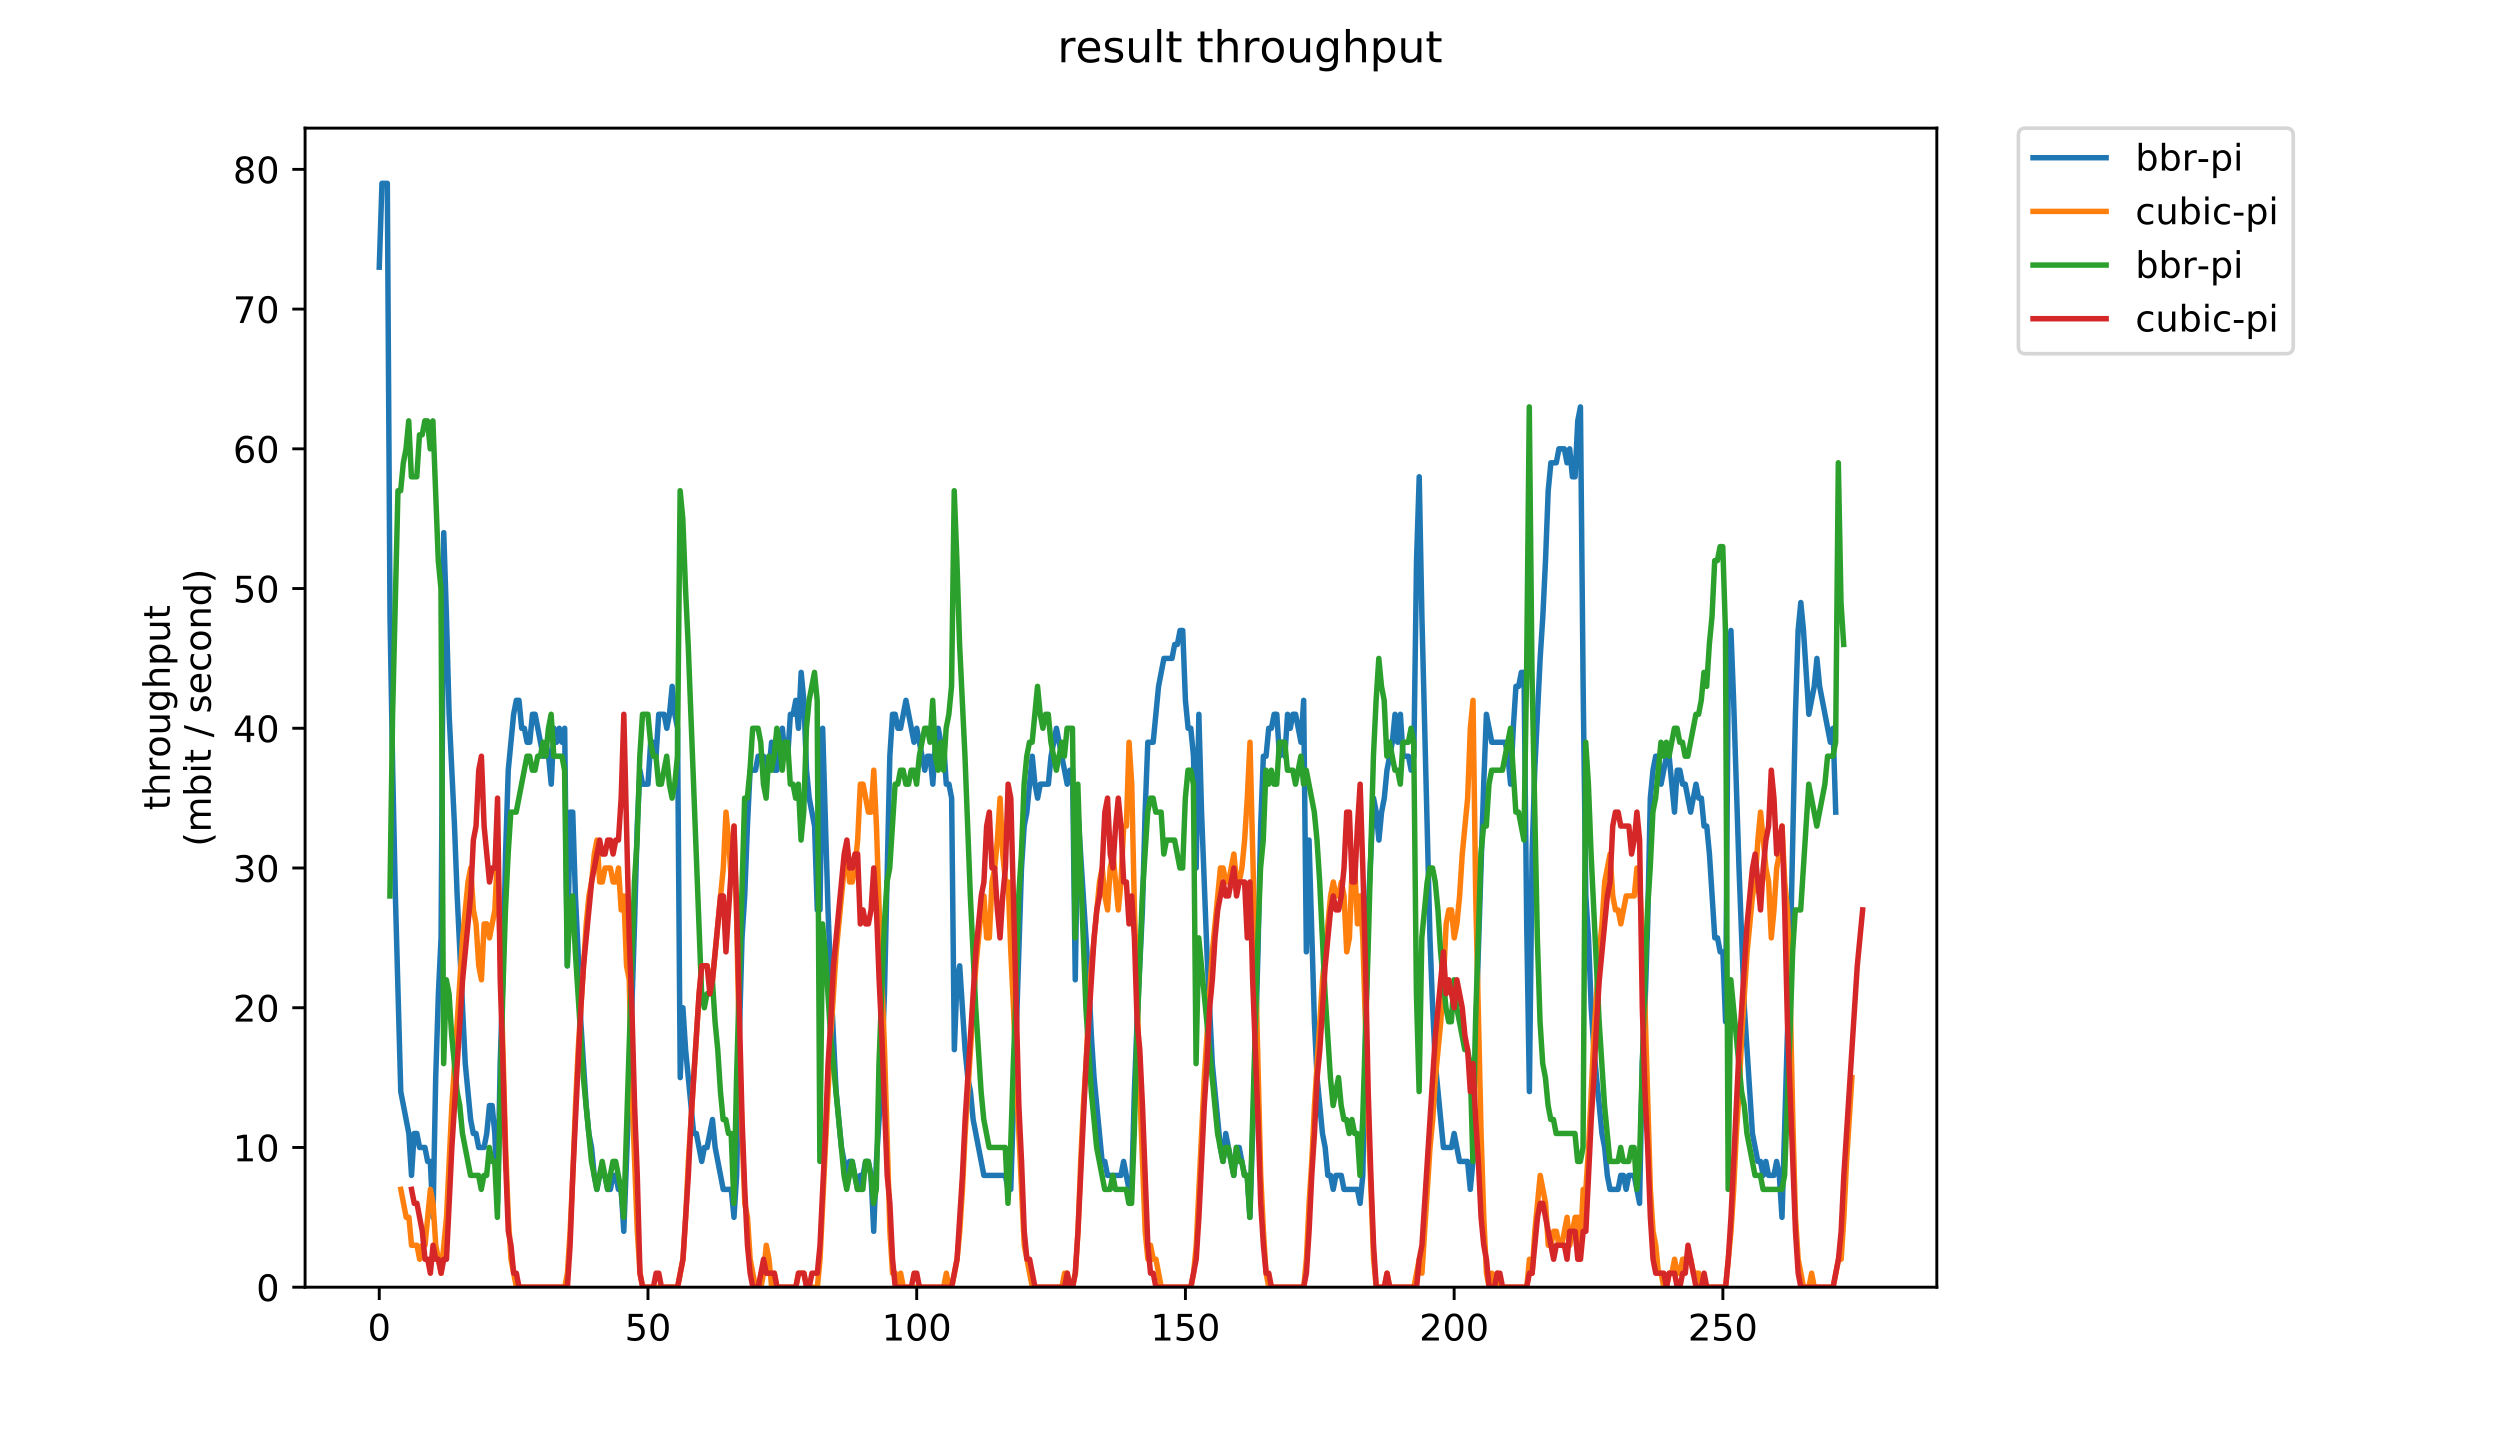 <?xml version="1.0" encoding="utf-8" standalone="no"?>
<!DOCTYPE svg PUBLIC "-//W3C//DTD SVG 1.1//EN"
  "http://www.w3.org/Graphics/SVG/1.1/DTD/svg11.dtd">
<!-- Created with matplotlib (https://matplotlib.org/) -->
<svg height="396pt" version="1.1" viewBox="0 0 684 396" width="684pt" xmlns="http://www.w3.org/2000/svg" xmlns:xlink="http://www.w3.org/1999/xlink">
 <defs>
  <style type="text/css">
*{stroke-linecap:butt;stroke-linejoin:round;}
  </style>
 </defs>
 <g id="figure_1">
  <g id="patch_1">
   <path d="M 0 396 
L 684 396 
L 684 0 
L 0 0 
z
" style="fill:#ffffff;"/>
  </g>
  <g id="axes_1">
   <g id="patch_2">
    <path d="M 83.472 352.174 
L 529.913 352.174 
L 529.913 35.062 
L 83.472 35.062 
z
" style="fill:#ffffff;"/>
   </g>
   <g id="matplotlib.axis_1">
    <g id="xtick_1">
     <g id="line2d_1">
      <defs>
       <path d="M 0 0 
L 0 3.5 
" id="m39b213e777" style="stroke:#000000;stroke-width:0.8;"/>
      </defs>
      <g>
       <use style="stroke:#000000;stroke-width:0.8;" x="103.765" xlink:href="#m39b213e777" y="352.174"/>
      </g>
     </g>
     <g id="text_1">
      <!-- 0 -->
      <defs>
       <path d="M 31.781 66.406 
Q 24.172 66.406 20.328 58.906 
Q 16.5 51.422 16.5 36.375 
Q 16.5 21.391 20.328 13.891 
Q 24.172 6.391 31.781 6.391 
Q 39.453 6.391 43.281 13.891 
Q 47.125 21.391 47.125 36.375 
Q 47.125 51.422 43.281 58.906 
Q 39.453 66.406 31.781 66.406 
z
M 31.781 74.219 
Q 44.047 74.219 50.516 64.516 
Q 56.984 54.828 56.984 36.375 
Q 56.984 17.969 50.516 8.266 
Q 44.047 -1.422 31.781 -1.422 
Q 19.531 -1.422 13.062 8.266 
Q 6.594 17.969 6.594 36.375 
Q 6.594 54.828 13.062 64.516 
Q 19.531 74.219 31.781 74.219 
z
" id="DejaVuSans-48"/>
      </defs>
      <g transform="translate(100.584 366.773)scale(0.1 -0.1)">
       <use xlink:href="#DejaVuSans-48"/>
      </g>
     </g>
    </g>
    <g id="xtick_2">
     <g id="line2d_2">
      <g>
       <use style="stroke:#000000;stroke-width:0.8;" x="177.287" xlink:href="#m39b213e777" y="352.174"/>
      </g>
     </g>
     <g id="text_2">
      <!-- 50 -->
      <defs>
       <path d="M 10.797 72.906 
L 49.516 72.906 
L 49.516 64.594 
L 19.828 64.594 
L 19.828 46.734 
Q 21.969 47.469 24.109 47.828 
Q 26.266 48.188 28.422 48.188 
Q 40.625 48.188 47.75 41.5 
Q 54.891 34.812 54.891 23.391 
Q 54.891 11.625 47.562 5.094 
Q 40.234 -1.422 26.906 -1.422 
Q 22.312 -1.422 17.547 -0.641 
Q 12.797 0.141 7.719 1.703 
L 7.719 11.625 
Q 12.109 9.234 16.797 8.062 
Q 21.484 6.891 26.703 6.891 
Q 35.156 6.891 40.078 11.328 
Q 45.016 15.766 45.016 23.391 
Q 45.016 31 40.078 35.438 
Q 35.156 39.891 26.703 39.891 
Q 22.75 39.891 18.812 39.016 
Q 14.891 38.141 10.797 36.281 
z
" id="DejaVuSans-53"/>
      </defs>
      <g transform="translate(170.925 366.773)scale(0.1 -0.1)">
       <use xlink:href="#DejaVuSans-53"/>
       <use x="63.623" xlink:href="#DejaVuSans-48"/>
      </g>
     </g>
    </g>
    <g id="xtick_3">
     <g id="line2d_3">
      <g>
       <use style="stroke:#000000;stroke-width:0.8;" x="250.81" xlink:href="#m39b213e777" y="352.174"/>
      </g>
     </g>
     <g id="text_3">
      <!-- 100 -->
      <defs>
       <path d="M 12.406 8.297 
L 28.516 8.297 
L 28.516 63.922 
L 10.984 60.406 
L 10.984 69.391 
L 28.422 72.906 
L 38.281 72.906 
L 38.281 8.297 
L 54.391 8.297 
L 54.391 0 
L 12.406 0 
z
" id="DejaVuSans-49"/>
      </defs>
      <g transform="translate(241.266 366.773)scale(0.1 -0.1)">
       <use xlink:href="#DejaVuSans-49"/>
       <use x="63.623" xlink:href="#DejaVuSans-48"/>
       <use x="127.246" xlink:href="#DejaVuSans-48"/>
      </g>
     </g>
    </g>
    <g id="xtick_4">
     <g id="line2d_4">
      <g>
       <use style="stroke:#000000;stroke-width:0.8;" x="324.332" xlink:href="#m39b213e777" y="352.174"/>
      </g>
     </g>
     <g id="text_4">
      <!-- 150 -->
      <g transform="translate(314.788 366.773)scale(0.1 -0.1)">
       <use xlink:href="#DejaVuSans-49"/>
       <use x="63.623" xlink:href="#DejaVuSans-53"/>
       <use x="127.246" xlink:href="#DejaVuSans-48"/>
      </g>
     </g>
    </g>
    <g id="xtick_5">
     <g id="line2d_5">
      <g>
       <use style="stroke:#000000;stroke-width:0.8;" x="397.854" xlink:href="#m39b213e777" y="352.174"/>
      </g>
     </g>
     <g id="text_5">
      <!-- 200 -->
      <defs>
       <path d="M 19.188 8.297 
L 53.609 8.297 
L 53.609 0 
L 7.328 0 
L 7.328 8.297 
Q 12.938 14.109 22.625 23.891 
Q 32.328 33.688 34.812 36.531 
Q 39.547 41.844 41.422 45.531 
Q 43.312 49.219 43.312 52.781 
Q 43.312 58.594 39.234 62.25 
Q 35.156 65.922 28.609 65.922 
Q 23.969 65.922 18.812 64.312 
Q 13.672 62.703 7.812 59.422 
L 7.812 69.391 
Q 13.766 71.781 18.938 73 
Q 24.125 74.219 28.422 74.219 
Q 39.75 74.219 46.484 68.547 
Q 53.219 62.891 53.219 53.422 
Q 53.219 48.922 51.531 44.891 
Q 49.859 40.875 45.406 35.406 
Q 44.188 33.984 37.641 27.219 
Q 31.109 20.453 19.188 8.297 
z
" id="DejaVuSans-50"/>
      </defs>
      <g transform="translate(388.311 366.773)scale(0.1 -0.1)">
       <use xlink:href="#DejaVuSans-50"/>
       <use x="63.623" xlink:href="#DejaVuSans-48"/>
       <use x="127.246" xlink:href="#DejaVuSans-48"/>
      </g>
     </g>
    </g>
    <g id="xtick_6">
     <g id="line2d_6">
      <g>
       <use style="stroke:#000000;stroke-width:0.8;" x="471.377" xlink:href="#m39b213e777" y="352.174"/>
      </g>
     </g>
     <g id="text_6">
      <!-- 250 -->
      <g transform="translate(461.833 366.773)scale(0.1 -0.1)">
       <use xlink:href="#DejaVuSans-50"/>
       <use x="63.623" xlink:href="#DejaVuSans-53"/>
       <use x="127.246" xlink:href="#DejaVuSans-48"/>
      </g>
     </g>
    </g>
   </g>
   <g id="matplotlib.axis_2">
    <g id="ytick_1">
     <g id="line2d_7">
      <defs>
       <path d="M 0 0 
L -3.5 0 
" id="m90893c6ed9" style="stroke:#000000;stroke-width:0.8;"/>
      </defs>
      <g>
       <use style="stroke:#000000;stroke-width:0.8;" x="83.472" xlink:href="#m90893c6ed9" y="352.174"/>
      </g>
     </g>
     <g id="text_7">
      <!-- 0 -->
      <g transform="translate(70.11 355.973)scale(0.1 -0.1)">
       <use xlink:href="#DejaVuSans-48"/>
      </g>
     </g>
    </g>
    <g id="ytick_2">
     <g id="line2d_8">
      <g>
       <use style="stroke:#000000;stroke-width:0.8;" x="83.472" xlink:href="#m90893c6ed9" y="313.945"/>
      </g>
     </g>
     <g id="text_8">
      <!-- 10 -->
      <g transform="translate(63.747 317.744)scale(0.1 -0.1)">
       <use xlink:href="#DejaVuSans-49"/>
       <use x="63.623" xlink:href="#DejaVuSans-48"/>
      </g>
     </g>
    </g>
    <g id="ytick_3">
     <g id="line2d_9">
      <g>
       <use style="stroke:#000000;stroke-width:0.8;" x="83.472" xlink:href="#m90893c6ed9" y="275.716"/>
      </g>
     </g>
     <g id="text_9">
      <!-- 20 -->
      <g transform="translate(63.747 279.515)scale(0.1 -0.1)">
       <use xlink:href="#DejaVuSans-50"/>
       <use x="63.623" xlink:href="#DejaVuSans-48"/>
      </g>
     </g>
    </g>
    <g id="ytick_4">
     <g id="line2d_10">
      <g>
       <use style="stroke:#000000;stroke-width:0.8;" x="83.472" xlink:href="#m90893c6ed9" y="237.486"/>
      </g>
     </g>
     <g id="text_10">
      <!-- 30 -->
      <defs>
       <path d="M 40.578 39.312 
Q 47.656 37.797 51.625 33 
Q 55.609 28.219 55.609 21.188 
Q 55.609 10.406 48.188 4.484 
Q 40.766 -1.422 27.094 -1.422 
Q 22.516 -1.422 17.656 -0.516 
Q 12.797 0.391 7.625 2.203 
L 7.625 11.719 
Q 11.719 9.328 16.594 8.109 
Q 21.484 6.891 26.812 6.891 
Q 36.078 6.891 40.938 10.547 
Q 45.797 14.203 45.797 21.188 
Q 45.797 27.641 41.281 31.266 
Q 36.766 34.906 28.719 34.906 
L 20.219 34.906 
L 20.219 43.016 
L 29.109 43.016 
Q 36.375 43.016 40.234 45.922 
Q 44.094 48.828 44.094 54.297 
Q 44.094 59.906 40.109 62.906 
Q 36.141 65.922 28.719 65.922 
Q 24.656 65.922 20.016 65.031 
Q 15.375 64.156 9.812 62.312 
L 9.812 71.094 
Q 15.438 72.656 20.344 73.438 
Q 25.25 74.219 29.594 74.219 
Q 40.828 74.219 47.359 69.109 
Q 53.906 64.016 53.906 55.328 
Q 53.906 49.266 50.438 45.094 
Q 46.969 40.922 40.578 39.312 
z
" id="DejaVuSans-51"/>
      </defs>
      <g transform="translate(63.747 241.286)scale(0.1 -0.1)">
       <use xlink:href="#DejaVuSans-51"/>
       <use x="63.623" xlink:href="#DejaVuSans-48"/>
      </g>
     </g>
    </g>
    <g id="ytick_5">
     <g id="line2d_11">
      <g>
       <use style="stroke:#000000;stroke-width:0.8;" x="83.472" xlink:href="#m90893c6ed9" y="199.257"/>
      </g>
     </g>
     <g id="text_11">
      <!-- 40 -->
      <defs>
       <path d="M 37.797 64.312 
L 12.891 25.391 
L 37.797 25.391 
z
M 35.203 72.906 
L 47.609 72.906 
L 47.609 25.391 
L 58.016 25.391 
L 58.016 17.188 
L 47.609 17.188 
L 47.609 0 
L 37.797 0 
L 37.797 17.188 
L 4.891 17.188 
L 4.891 26.703 
z
" id="DejaVuSans-52"/>
      </defs>
      <g transform="translate(63.747 203.056)scale(0.1 -0.1)">
       <use xlink:href="#DejaVuSans-52"/>
       <use x="63.623" xlink:href="#DejaVuSans-48"/>
      </g>
     </g>
    </g>
    <g id="ytick_6">
     <g id="line2d_12">
      <g>
       <use style="stroke:#000000;stroke-width:0.8;" x="83.472" xlink:href="#m90893c6ed9" y="161.028"/>
      </g>
     </g>
     <g id="text_12">
      <!-- 50 -->
      <g transform="translate(63.747 164.827)scale(0.1 -0.1)">
       <use xlink:href="#DejaVuSans-53"/>
       <use x="63.623" xlink:href="#DejaVuSans-48"/>
      </g>
     </g>
    </g>
    <g id="ytick_7">
     <g id="line2d_13">
      <g>
       <use style="stroke:#000000;stroke-width:0.8;" x="83.472" xlink:href="#m90893c6ed9" y="122.799"/>
      </g>
     </g>
     <g id="text_13">
      <!-- 60 -->
      <defs>
       <path d="M 33.016 40.375 
Q 26.375 40.375 22.484 35.828 
Q 18.609 31.297 18.609 23.391 
Q 18.609 15.531 22.484 10.953 
Q 26.375 6.391 33.016 6.391 
Q 39.656 6.391 43.531 10.953 
Q 47.406 15.531 47.406 23.391 
Q 47.406 31.297 43.531 35.828 
Q 39.656 40.375 33.016 40.375 
z
M 52.594 71.297 
L 52.594 62.312 
Q 48.875 64.062 45.094 64.984 
Q 41.312 65.922 37.594 65.922 
Q 27.828 65.922 22.672 59.328 
Q 17.531 52.734 16.797 39.406 
Q 19.672 43.656 24.016 45.922 
Q 28.375 48.188 33.594 48.188 
Q 44.578 48.188 50.953 41.516 
Q 57.328 34.859 57.328 23.391 
Q 57.328 12.156 50.688 5.359 
Q 44.047 -1.422 33.016 -1.422 
Q 20.359 -1.422 13.672 8.266 
Q 6.984 17.969 6.984 36.375 
Q 6.984 53.656 15.188 63.938 
Q 23.391 74.219 37.203 74.219 
Q 40.922 74.219 44.703 73.484 
Q 48.484 72.75 52.594 71.297 
z
" id="DejaVuSans-54"/>
      </defs>
      <g transform="translate(63.747 126.598)scale(0.1 -0.1)">
       <use xlink:href="#DejaVuSans-54"/>
       <use x="63.623" xlink:href="#DejaVuSans-48"/>
      </g>
     </g>
    </g>
    <g id="ytick_8">
     <g id="line2d_14">
      <g>
       <use style="stroke:#000000;stroke-width:0.8;" x="83.472" xlink:href="#m90893c6ed9" y="84.569"/>
      </g>
     </g>
     <g id="text_14">
      <!-- 70 -->
      <defs>
       <path d="M 8.203 72.906 
L 55.078 72.906 
L 55.078 68.703 
L 28.609 0 
L 18.312 0 
L 43.219 64.594 
L 8.203 64.594 
z
" id="DejaVuSans-55"/>
      </defs>
      <g transform="translate(63.747 88.369)scale(0.1 -0.1)">
       <use xlink:href="#DejaVuSans-55"/>
       <use x="63.623" xlink:href="#DejaVuSans-48"/>
      </g>
     </g>
    </g>
    <g id="ytick_9">
     <g id="line2d_15">
      <g>
       <use style="stroke:#000000;stroke-width:0.8;" x="83.472" xlink:href="#m90893c6ed9" y="46.34"/>
      </g>
     </g>
     <g id="text_15">
      <!-- 80 -->
      <defs>
       <path d="M 31.781 34.625 
Q 24.75 34.625 20.719 30.859 
Q 16.703 27.094 16.703 20.516 
Q 16.703 13.922 20.719 10.156 
Q 24.75 6.391 31.781 6.391 
Q 38.812 6.391 42.859 10.172 
Q 46.922 13.969 46.922 20.516 
Q 46.922 27.094 42.891 30.859 
Q 38.875 34.625 31.781 34.625 
z
M 21.922 38.812 
Q 15.578 40.375 12.031 44.719 
Q 8.5 49.078 8.5 55.328 
Q 8.5 64.062 14.719 69.141 
Q 20.953 74.219 31.781 74.219 
Q 42.672 74.219 48.875 69.141 
Q 55.078 64.062 55.078 55.328 
Q 55.078 49.078 51.531 44.719 
Q 48 40.375 41.703 38.812 
Q 48.828 37.156 52.797 32.312 
Q 56.781 27.484 56.781 20.516 
Q 56.781 9.906 50.312 4.234 
Q 43.844 -1.422 31.781 -1.422 
Q 19.734 -1.422 13.25 4.234 
Q 6.781 9.906 6.781 20.516 
Q 6.781 27.484 10.781 32.312 
Q 14.797 37.156 21.922 38.812 
z
M 18.312 54.391 
Q 18.312 48.734 21.844 45.562 
Q 25.391 42.391 31.781 42.391 
Q 38.141 42.391 41.719 45.562 
Q 45.312 48.734 45.312 54.391 
Q 45.312 60.062 41.719 63.234 
Q 38.141 66.406 31.781 66.406 
Q 25.391 66.406 21.844 63.234 
Q 18.312 60.062 18.312 54.391 
z
" id="DejaVuSans-56"/>
      </defs>
      <g transform="translate(63.747 50.139)scale(0.1 -0.1)">
       <use xlink:href="#DejaVuSans-56"/>
       <use x="63.623" xlink:href="#DejaVuSans-48"/>
      </g>
     </g>
    </g>
    <g id="text_16">
     <!-- throughput -->
     <defs>
      <path d="M 18.312 70.219 
L 18.312 54.688 
L 36.812 54.688 
L 36.812 47.703 
L 18.312 47.703 
L 18.312 18.016 
Q 18.312 11.328 20.141 9.422 
Q 21.969 7.516 27.594 7.516 
L 36.812 7.516 
L 36.812 0 
L 27.594 0 
Q 17.188 0 13.234 3.875 
Q 9.281 7.766 9.281 18.016 
L 9.281 47.703 
L 2.688 47.703 
L 2.688 54.688 
L 9.281 54.688 
L 9.281 70.219 
z
" id="DejaVuSans-116"/>
      <path d="M 54.891 33.016 
L 54.891 0 
L 45.906 0 
L 45.906 32.719 
Q 45.906 40.484 42.875 44.328 
Q 39.844 48.188 33.797 48.188 
Q 26.516 48.188 22.312 43.547 
Q 18.109 38.922 18.109 30.906 
L 18.109 0 
L 9.078 0 
L 9.078 75.984 
L 18.109 75.984 
L 18.109 46.188 
Q 21.344 51.125 25.703 53.562 
Q 30.078 56 35.797 56 
Q 45.219 56 50.047 50.172 
Q 54.891 44.344 54.891 33.016 
z
" id="DejaVuSans-104"/>
      <path d="M 41.109 46.297 
Q 39.594 47.172 37.812 47.578 
Q 36.031 48 33.891 48 
Q 26.266 48 22.188 43.047 
Q 18.109 38.094 18.109 28.812 
L 18.109 0 
L 9.078 0 
L 9.078 54.688 
L 18.109 54.688 
L 18.109 46.188 
Q 20.953 51.172 25.484 53.578 
Q 30.031 56 36.531 56 
Q 37.453 56 38.578 55.875 
Q 39.703 55.766 41.062 55.516 
z
" id="DejaVuSans-114"/>
      <path d="M 30.609 48.391 
Q 23.391 48.391 19.188 42.75 
Q 14.984 37.109 14.984 27.297 
Q 14.984 17.484 19.156 11.844 
Q 23.344 6.203 30.609 6.203 
Q 37.797 6.203 41.984 11.859 
Q 46.188 17.531 46.188 27.297 
Q 46.188 37.016 41.984 42.703 
Q 37.797 48.391 30.609 48.391 
z
M 30.609 56 
Q 42.328 56 49.016 48.375 
Q 55.719 40.766 55.719 27.297 
Q 55.719 13.875 49.016 6.219 
Q 42.328 -1.422 30.609 -1.422 
Q 18.844 -1.422 12.172 6.219 
Q 5.516 13.875 5.516 27.297 
Q 5.516 40.766 12.172 48.375 
Q 18.844 56 30.609 56 
z
" id="DejaVuSans-111"/>
      <path d="M 8.5 21.578 
L 8.5 54.688 
L 17.484 54.688 
L 17.484 21.922 
Q 17.484 14.156 20.5 10.266 
Q 23.531 6.391 29.594 6.391 
Q 36.859 6.391 41.078 11.031 
Q 45.312 15.672 45.312 23.688 
L 45.312 54.688 
L 54.297 54.688 
L 54.297 0 
L 45.312 0 
L 45.312 8.406 
Q 42.047 3.422 37.719 1 
Q 33.406 -1.422 27.688 -1.422 
Q 18.266 -1.422 13.375 4.438 
Q 8.5 10.297 8.5 21.578 
z
M 31.109 56 
z
" id="DejaVuSans-117"/>
      <path d="M 45.406 27.984 
Q 45.406 37.75 41.375 43.109 
Q 37.359 48.484 30.078 48.484 
Q 22.859 48.484 18.828 43.109 
Q 14.797 37.75 14.797 27.984 
Q 14.797 18.266 18.828 12.891 
Q 22.859 7.516 30.078 7.516 
Q 37.359 7.516 41.375 12.891 
Q 45.406 18.266 45.406 27.984 
z
M 54.391 6.781 
Q 54.391 -7.172 48.188 -13.984 
Q 42 -20.797 29.203 -20.797 
Q 24.469 -20.797 20.266 -20.094 
Q 16.062 -19.391 12.109 -17.922 
L 12.109 -9.188 
Q 16.062 -11.328 19.922 -12.344 
Q 23.781 -13.375 27.781 -13.375 
Q 36.625 -13.375 41.016 -8.766 
Q 45.406 -4.156 45.406 5.172 
L 45.406 9.625 
Q 42.625 4.781 38.281 2.391 
Q 33.938 0 27.875 0 
Q 17.828 0 11.672 7.656 
Q 5.516 15.328 5.516 27.984 
Q 5.516 40.672 11.672 48.328 
Q 17.828 56 27.875 56 
Q 33.938 56 38.281 53.609 
Q 42.625 51.219 45.406 46.391 
L 45.406 54.688 
L 54.391 54.688 
z
" id="DejaVuSans-103"/>
      <path d="M 18.109 8.203 
L 18.109 -20.797 
L 9.078 -20.797 
L 9.078 54.688 
L 18.109 54.688 
L 18.109 46.391 
Q 20.953 51.266 25.266 53.625 
Q 29.594 56 35.594 56 
Q 45.562 56 51.781 48.094 
Q 58.016 40.188 58.016 27.297 
Q 58.016 14.406 51.781 6.484 
Q 45.562 -1.422 35.594 -1.422 
Q 29.594 -1.422 25.266 0.953 
Q 20.953 3.328 18.109 8.203 
z
M 48.688 27.297 
Q 48.688 37.203 44.609 42.844 
Q 40.531 48.484 33.406 48.484 
Q 26.266 48.484 22.188 42.844 
Q 18.109 37.203 18.109 27.297 
Q 18.109 17.391 22.188 11.75 
Q 26.266 6.109 33.406 6.109 
Q 40.531 6.109 44.609 11.75 
Q 48.688 17.391 48.688 27.297 
z
" id="DejaVuSans-112"/>
     </defs>
     <g transform="translate(46.47 221.675)rotate(-90)scale(0.1 -0.1)">
      <use xlink:href="#DejaVuSans-116"/>
      <use x="39.209" xlink:href="#DejaVuSans-104"/>
      <use x="102.588" xlink:href="#DejaVuSans-114"/>
      <use x="143.67" xlink:href="#DejaVuSans-111"/>
      <use x="204.852" xlink:href="#DejaVuSans-117"/>
      <use x="268.23" xlink:href="#DejaVuSans-103"/>
      <use x="331.707" xlink:href="#DejaVuSans-104"/>
      <use x="395.086" xlink:href="#DejaVuSans-112"/>
      <use x="458.562" xlink:href="#DejaVuSans-117"/>
      <use x="521.941" xlink:href="#DejaVuSans-116"/>
     </g>
     <!-- (mbit / second) -->
     <defs>
      <path d="M 31 75.875 
Q 24.469 64.656 21.281 53.656 
Q 18.109 42.672 18.109 31.391 
Q 18.109 20.125 21.312 9.062 
Q 24.516 -2 31 -13.188 
L 23.188 -13.188 
Q 15.875 -1.703 12.234 9.375 
Q 8.594 20.453 8.594 31.391 
Q 8.594 42.281 12.203 53.312 
Q 15.828 64.359 23.188 75.875 
z
" id="DejaVuSans-40"/>
      <path d="M 52 44.188 
Q 55.375 50.25 60.062 53.125 
Q 64.75 56 71.094 56 
Q 79.641 56 84.281 50.016 
Q 88.922 44.047 88.922 33.016 
L 88.922 0 
L 79.891 0 
L 79.891 32.719 
Q 79.891 40.578 77.094 44.375 
Q 74.312 48.188 68.609 48.188 
Q 61.625 48.188 57.562 43.547 
Q 53.516 38.922 53.516 30.906 
L 53.516 0 
L 44.484 0 
L 44.484 32.719 
Q 44.484 40.625 41.703 44.406 
Q 38.922 48.188 33.109 48.188 
Q 26.219 48.188 22.156 43.531 
Q 18.109 38.875 18.109 30.906 
L 18.109 0 
L 9.078 0 
L 9.078 54.688 
L 18.109 54.688 
L 18.109 46.188 
Q 21.188 51.219 25.484 53.609 
Q 29.781 56 35.688 56 
Q 41.656 56 45.828 52.969 
Q 50 49.953 52 44.188 
z
" id="DejaVuSans-109"/>
      <path d="M 48.688 27.297 
Q 48.688 37.203 44.609 42.844 
Q 40.531 48.484 33.406 48.484 
Q 26.266 48.484 22.188 42.844 
Q 18.109 37.203 18.109 27.297 
Q 18.109 17.391 22.188 11.75 
Q 26.266 6.109 33.406 6.109 
Q 40.531 6.109 44.609 11.75 
Q 48.688 17.391 48.688 27.297 
z
M 18.109 46.391 
Q 20.953 51.266 25.266 53.625 
Q 29.594 56 35.594 56 
Q 45.562 56 51.781 48.094 
Q 58.016 40.188 58.016 27.297 
Q 58.016 14.406 51.781 6.484 
Q 45.562 -1.422 35.594 -1.422 
Q 29.594 -1.422 25.266 0.953 
Q 20.953 3.328 18.109 8.203 
L 18.109 0 
L 9.078 0 
L 9.078 75.984 
L 18.109 75.984 
z
" id="DejaVuSans-98"/>
      <path d="M 9.422 54.688 
L 18.406 54.688 
L 18.406 0 
L 9.422 0 
z
M 9.422 75.984 
L 18.406 75.984 
L 18.406 64.594 
L 9.422 64.594 
z
" id="DejaVuSans-105"/>
      <path id="DejaVuSans-32"/>
      <path d="M 25.391 72.906 
L 33.688 72.906 
L 8.297 -9.281 
L 0 -9.281 
z
" id="DejaVuSans-47"/>
      <path d="M 44.281 53.078 
L 44.281 44.578 
Q 40.484 46.531 36.375 47.5 
Q 32.281 48.484 27.875 48.484 
Q 21.188 48.484 17.844 46.438 
Q 14.5 44.391 14.5 40.281 
Q 14.5 37.156 16.891 35.375 
Q 19.281 33.594 26.516 31.984 
L 29.594 31.297 
Q 39.156 29.25 43.188 25.516 
Q 47.219 21.781 47.219 15.094 
Q 47.219 7.469 41.188 3.016 
Q 35.156 -1.422 24.609 -1.422 
Q 20.219 -1.422 15.453 -0.562 
Q 10.688 0.297 5.422 2 
L 5.422 11.281 
Q 10.406 8.688 15.234 7.391 
Q 20.062 6.109 24.812 6.109 
Q 31.156 6.109 34.562 8.281 
Q 37.984 10.453 37.984 14.406 
Q 37.984 18.062 35.516 20.016 
Q 33.062 21.969 24.703 23.781 
L 21.578 24.516 
Q 13.234 26.266 9.516 29.906 
Q 5.812 33.547 5.812 39.891 
Q 5.812 47.609 11.281 51.797 
Q 16.75 56 26.812 56 
Q 31.781 56 36.172 55.266 
Q 40.578 54.547 44.281 53.078 
z
" id="DejaVuSans-115"/>
      <path d="M 56.203 29.594 
L 56.203 25.203 
L 14.891 25.203 
Q 15.484 15.922 20.484 11.062 
Q 25.484 6.203 34.422 6.203 
Q 39.594 6.203 44.453 7.469 
Q 49.312 8.734 54.109 11.281 
L 54.109 2.781 
Q 49.266 0.734 44.188 -0.344 
Q 39.109 -1.422 33.891 -1.422 
Q 20.797 -1.422 13.156 6.188 
Q 5.516 13.812 5.516 26.812 
Q 5.516 40.234 12.766 48.109 
Q 20.016 56 32.328 56 
Q 43.359 56 49.781 48.891 
Q 56.203 41.797 56.203 29.594 
z
M 47.219 32.234 
Q 47.125 39.594 43.094 43.984 
Q 39.062 48.391 32.422 48.391 
Q 24.906 48.391 20.391 44.141 
Q 15.875 39.891 15.188 32.172 
z
" id="DejaVuSans-101"/>
      <path d="M 48.781 52.594 
L 48.781 44.188 
Q 44.969 46.297 41.141 47.344 
Q 37.312 48.391 33.406 48.391 
Q 24.656 48.391 19.812 42.844 
Q 14.984 37.312 14.984 27.297 
Q 14.984 17.281 19.812 11.734 
Q 24.656 6.203 33.406 6.203 
Q 37.312 6.203 41.141 7.25 
Q 44.969 8.297 48.781 10.406 
L 48.781 2.094 
Q 45.016 0.344 40.984 -0.531 
Q 36.969 -1.422 32.422 -1.422 
Q 20.062 -1.422 12.781 6.344 
Q 5.516 14.109 5.516 27.297 
Q 5.516 40.672 12.859 48.328 
Q 20.219 56 33.016 56 
Q 37.156 56 41.109 55.141 
Q 45.062 54.297 48.781 52.594 
z
" id="DejaVuSans-99"/>
      <path d="M 54.891 33.016 
L 54.891 0 
L 45.906 0 
L 45.906 32.719 
Q 45.906 40.484 42.875 44.328 
Q 39.844 48.188 33.797 48.188 
Q 26.516 48.188 22.312 43.547 
Q 18.109 38.922 18.109 30.906 
L 18.109 0 
L 9.078 0 
L 9.078 54.688 
L 18.109 54.688 
L 18.109 46.188 
Q 21.344 51.125 25.703 53.562 
Q 30.078 56 35.797 56 
Q 45.219 56 50.047 50.172 
Q 54.891 44.344 54.891 33.016 
z
" id="DejaVuSans-110"/>
      <path d="M 45.406 46.391 
L 45.406 75.984 
L 54.391 75.984 
L 54.391 0 
L 45.406 0 
L 45.406 8.203 
Q 42.578 3.328 38.25 0.953 
Q 33.938 -1.422 27.875 -1.422 
Q 17.969 -1.422 11.734 6.484 
Q 5.516 14.406 5.516 27.297 
Q 5.516 40.188 11.734 48.094 
Q 17.969 56 27.875 56 
Q 33.938 56 38.25 53.625 
Q 42.578 51.266 45.406 46.391 
z
M 14.797 27.297 
Q 14.797 17.391 18.875 11.75 
Q 22.953 6.109 30.078 6.109 
Q 37.203 6.109 41.297 11.75 
Q 45.406 17.391 45.406 27.297 
Q 45.406 37.203 41.297 42.844 
Q 37.203 48.484 30.078 48.484 
Q 22.953 48.484 18.875 42.844 
Q 14.797 37.203 14.797 27.297 
z
" id="DejaVuSans-100"/>
      <path d="M 8.016 75.875 
L 15.828 75.875 
Q 23.141 64.359 26.781 53.312 
Q 30.422 42.281 30.422 31.391 
Q 30.422 20.453 26.781 9.375 
Q 23.141 -1.703 15.828 -13.188 
L 8.016 -13.188 
Q 14.5 -2 17.703 9.062 
Q 20.906 20.125 20.906 31.391 
Q 20.906 42.672 17.703 53.656 
Q 14.5 64.656 8.016 75.875 
z
" id="DejaVuSans-41"/>
     </defs>
     <g transform="translate(57.668 231.609)rotate(-90)scale(0.1 -0.1)">
      <use xlink:href="#DejaVuSans-40"/>
      <use x="39.014" xlink:href="#DejaVuSans-109"/>
      <use x="136.426" xlink:href="#DejaVuSans-98"/>
      <use x="199.902" xlink:href="#DejaVuSans-105"/>
      <use x="227.686" xlink:href="#DejaVuSans-116"/>
      <use x="266.895" xlink:href="#DejaVuSans-32"/>
      <use x="298.682" xlink:href="#DejaVuSans-47"/>
      <use x="332.373" xlink:href="#DejaVuSans-32"/>
      <use x="364.16" xlink:href="#DejaVuSans-115"/>
      <use x="416.26" xlink:href="#DejaVuSans-101"/>
      <use x="477.783" xlink:href="#DejaVuSans-99"/>
      <use x="532.764" xlink:href="#DejaVuSans-111"/>
      <use x="593.945" xlink:href="#DejaVuSans-110"/>
      <use x="657.324" xlink:href="#DejaVuSans-100"/>
      <use x="720.801" xlink:href="#DejaVuSans-41"/>
     </g>
    </g>
   </g>
   <g id="line2d_16">
    <path clip-path="url(#p0cdcf6d917)" d="M 103.765 73.101 
L 104.5 50.163 
L 105.971 50.163 
L 106.706 168.674 
L 107.441 210.726 
L 108.176 245.132 
L 109.647 298.653 
L 111.853 310.122 
L 112.588 321.591 
L 113.323 310.122 
L 114.058 310.122 
L 114.793 313.945 
L 116.264 313.945 
L 116.999 317.768 
L 117.734 317.768 
L 118.47 333.06 
L 119.205 294.83 
L 119.94 271.893 
L 120.675 256.601 
L 121.41 145.736 
L 122.146 168.674 
L 122.881 195.434 
L 124.351 226.018 
L 125.087 245.132 
L 127.292 291.007 
L 128.763 306.299 
L 129.498 310.122 
L 130.233 310.122 
L 130.968 313.945 
L 132.439 313.945 
L 133.174 310.122 
L 133.909 302.476 
L 134.644 302.476 
L 135.38 310.122 
L 136.115 329.237 
L 136.85 291.007 
L 137.585 268.07 
L 138.321 233.663 
L 139.056 210.726 
L 140.526 195.434 
L 141.261 191.611 
L 141.997 191.611 
L 142.732 199.257 
L 143.467 199.257 
L 144.202 203.08 
L 144.938 203.08 
L 145.673 195.434 
L 146.408 195.434 
L 148.614 206.903 
L 149.349 203.08 
L 150.084 206.903 
L 150.819 214.549 
L 151.555 199.257 
L 152.29 203.08 
L 153.025 199.257 
L 153.76 203.08 
L 154.496 199.257 
L 155.231 264.247 
L 155.966 222.195 
L 156.701 222.195 
L 157.436 245.132 
L 158.172 260.424 
L 158.907 279.539 
L 160.377 302.476 
L 161.113 310.122 
L 161.848 313.945 
L 162.583 321.591 
L 163.318 325.414 
L 164.053 321.591 
L 165.524 321.591 
L 166.259 325.414 
L 166.994 325.414 
L 167.73 321.591 
L 168.465 321.591 
L 169.2 325.414 
L 169.935 325.414 
L 170.67 336.882 
L 172.141 298.653 
L 173.611 252.778 
L 174.347 226.018 
L 175.082 210.726 
L 175.817 214.549 
L 177.287 214.549 
L 178.023 203.08 
L 178.758 203.08 
L 179.493 206.903 
L 180.228 195.434 
L 181.699 195.434 
L 182.434 199.257 
L 183.169 195.434 
L 183.904 187.788 
L 184.64 195.434 
L 185.375 199.257 
L 186.11 294.83 
L 186.845 275.716 
L 187.581 287.184 
L 189.786 310.122 
L 190.521 310.122 
L 191.992 317.768 
L 192.727 313.945 
L 193.462 313.945 
L 194.933 306.299 
L 195.668 313.945 
L 197.874 325.414 
L 200.079 325.414 
L 200.815 333.06 
L 201.55 321.591 
L 202.285 283.362 
L 203.02 256.601 
L 203.755 245.132 
L 204.491 226.018 
L 205.226 210.726 
L 206.696 210.726 
L 207.432 206.903 
L 208.902 206.903 
L 209.637 210.726 
L 210.373 210.726 
L 211.108 203.08 
L 211.843 210.726 
L 212.578 210.726 
L 213.313 203.08 
L 214.049 199.257 
L 214.784 206.903 
L 215.519 206.903 
L 216.254 195.434 
L 216.99 195.434 
L 217.725 191.611 
L 218.46 199.257 
L 219.195 183.965 
L 219.93 191.611 
L 220.666 210.726 
L 221.401 218.372 
L 222.871 226.018 
L 223.607 248.955 
L 224.342 248.955 
L 225.077 199.257 
L 226.547 248.955 
L 227.283 268.07 
L 228.753 298.653 
L 230.224 313.945 
L 231.694 321.591 
L 232.429 317.768 
L 233.164 317.768 
L 234.635 325.414 
L 235.37 321.591 
L 236.105 321.591 
L 236.841 317.768 
L 237.576 317.768 
L 238.311 321.591 
L 239.046 336.882 
L 239.781 317.768 
L 240.517 306.299 
L 241.252 291.007 
L 241.987 271.893 
L 243.458 206.903 
L 244.193 195.434 
L 244.928 195.434 
L 245.663 199.257 
L 246.398 199.257 
L 247.869 191.611 
L 250.075 203.08 
L 250.81 199.257 
L 253.015 210.726 
L 253.751 206.903 
L 254.486 206.903 
L 255.221 214.549 
L 255.956 203.08 
L 256.692 199.257 
L 257.427 203.08 
L 258.162 203.08 
L 258.897 214.549 
L 259.632 214.549 
L 260.368 218.372 
L 261.103 287.184 
L 261.838 268.07 
L 262.573 264.247 
L 264.044 287.184 
L 264.779 294.83 
L 265.514 298.653 
L 266.249 306.299 
L 269.19 321.591 
L 275.072 321.591 
L 275.807 325.414 
L 276.543 325.414 
L 277.278 302.476 
L 278.013 283.362 
L 279.484 237.486 
L 280.219 226.018 
L 280.954 222.195 
L 282.424 206.903 
L 283.16 214.549 
L 283.895 218.372 
L 284.63 214.549 
L 286.836 214.549 
L 287.571 206.903 
L 289.041 199.257 
L 291.982 214.549 
L 292.718 210.726 
L 293.453 210.726 
L 294.188 268.07 
L 294.923 222.195 
L 297.864 268.07 
L 298.599 283.362 
L 299.335 294.83 
L 301.54 317.768 
L 302.275 317.768 
L 303.011 321.591 
L 306.687 321.591 
L 307.422 317.768 
L 308.892 325.414 
L 309.628 325.414 
L 310.363 298.653 
L 311.098 279.539 
L 312.569 248.955 
L 313.304 222.195 
L 314.039 203.08 
L 315.509 203.08 
L 316.98 187.788 
L 318.45 180.143 
L 320.656 180.143 
L 321.391 176.32 
L 322.126 176.32 
L 322.862 172.497 
L 323.597 172.497 
L 324.332 191.611 
L 325.067 199.257 
L 325.803 199.257 
L 326.538 206.903 
L 327.273 237.486 
L 328.008 195.434 
L 328.743 222.195 
L 330.214 260.424 
L 331.684 291.007 
L 333.89 313.945 
L 334.625 317.768 
L 335.36 310.122 
L 337.566 321.591 
L 338.301 313.945 
L 339.037 313.945 
L 340.507 321.591 
L 341.242 321.591 
L 341.978 333.06 
L 343.448 287.184 
L 344.183 260.424 
L 344.918 226.018 
L 345.654 206.903 
L 346.389 206.903 
L 347.124 199.257 
L 347.859 199.257 
L 348.595 195.434 
L 349.33 195.434 
L 350.065 206.903 
L 350.8 203.08 
L 351.535 206.903 
L 352.271 195.434 
L 353.006 199.257 
L 353.741 195.434 
L 354.476 195.434 
L 355.947 203.08 
L 356.682 191.611 
L 357.417 260.424 
L 358.152 229.841 
L 359.623 279.539 
L 360.358 294.83 
L 361.829 310.122 
L 362.564 313.945 
L 363.299 321.591 
L 364.034 321.591 
L 364.769 325.414 
L 365.505 321.591 
L 366.975 321.591 
L 367.71 325.414 
L 371.386 325.414 
L 372.122 329.237 
L 372.857 321.591 
L 374.327 248.955 
L 375.798 218.372 
L 376.533 222.195 
L 377.268 229.841 
L 378.003 222.195 
L 378.739 218.372 
L 379.474 210.726 
L 380.944 203.08 
L 381.68 195.434 
L 382.415 203.08 
L 383.15 195.434 
L 383.885 206.903 
L 385.356 206.903 
L 386.091 210.726 
L 386.826 206.903 
L 387.561 153.382 
L 388.297 130.444 
L 389.032 168.674 
L 391.237 256.601 
L 391.973 275.716 
L 392.708 291.007 
L 394.914 313.945 
L 397.119 313.945 
L 397.854 310.122 
L 399.325 317.768 
L 401.531 317.768 
L 402.266 325.414 
L 403.001 317.768 
L 403.736 283.362 
L 405.942 214.549 
L 406.677 195.434 
L 408.148 203.08 
L 411.824 203.08 
L 412.559 206.903 
L 413.294 214.549 
L 414.029 199.257 
L 414.765 187.788 
L 415.5 187.788 
L 416.235 183.965 
L 416.97 183.965 
L 417.706 252.778 
L 418.441 298.653 
L 419.176 233.663 
L 419.911 210.726 
L 421.382 180.143 
L 422.117 168.674 
L 422.852 153.382 
L 423.587 134.267 
L 424.323 126.622 
L 425.793 126.622 
L 426.528 122.799 
L 427.999 122.799 
L 428.734 126.622 
L 429.469 122.799 
L 430.204 130.444 
L 430.94 130.444 
L 431.675 115.153 
L 432.41 111.33 
L 433.145 187.788 
L 433.88 245.132 
L 434.616 256.601 
L 435.351 275.716 
L 436.086 287.184 
L 438.292 310.122 
L 439.027 313.945 
L 439.762 321.591 
L 440.497 325.414 
L 442.703 325.414 
L 443.438 321.591 
L 444.174 321.591 
L 444.909 325.414 
L 445.644 321.591 
L 447.114 321.591 
L 448.585 329.237 
L 449.32 291.007 
L 450.055 275.716 
L 450.791 252.778 
L 451.526 218.372 
L 452.261 210.726 
L 452.996 206.903 
L 453.731 206.903 
L 454.467 214.549 
L 455.937 206.903 
L 456.672 206.903 
L 458.143 222.195 
L 458.878 210.726 
L 459.613 210.726 
L 460.348 214.549 
L 461.084 214.549 
L 462.554 222.195 
L 464.025 214.549 
L 464.76 218.372 
L 465.495 218.372 
L 466.23 226.018 
L 466.965 226.018 
L 467.701 233.663 
L 469.171 256.601 
L 469.906 256.601 
L 470.642 260.424 
L 471.377 260.424 
L 472.112 279.539 
L 472.847 183.965 
L 473.582 172.497 
L 474.318 191.611 
L 475.788 237.486 
L 477.259 275.716 
L 479.464 310.122 
L 480.935 317.768 
L 481.67 317.768 
L 482.405 321.591 
L 483.14 317.768 
L 483.876 321.591 
L 485.346 321.591 
L 486.081 317.768 
L 486.817 321.591 
L 487.552 333.06 
L 489.022 283.362 
L 489.757 264.247 
L 491.228 195.434 
L 491.963 172.497 
L 492.698 164.851 
L 493.434 172.497 
L 494.904 195.434 
L 496.374 187.788 
L 497.11 180.143 
L 497.845 187.788 
L 500.786 203.08 
L 501.521 199.257 
L 502.256 222.195 
L 502.256 222.195 
" style="fill:none;stroke:#1f77b4;stroke-linecap:square;stroke-width:1.5;"/>
   </g>
   <g id="line2d_17">
    <path clip-path="url(#p0cdcf6d917)" d="M 109.665 325.414 
L 111.135 333.06 
L 111.87 333.06 
L 112.605 340.705 
L 114.076 340.705 
L 114.811 344.528 
L 115.546 340.705 
L 116.282 340.705 
L 117.752 325.414 
L 118.487 329.237 
L 119.222 340.705 
L 120.693 348.351 
L 122.163 333.06 
L 123.634 302.476 
L 126.575 256.601 
L 128.045 241.309 
L 128.78 237.486 
L 129.516 248.955 
L 130.251 252.778 
L 130.986 264.247 
L 131.721 268.07 
L 132.456 252.778 
L 133.192 252.778 
L 133.927 256.601 
L 135.397 248.955 
L 136.133 233.663 
L 138.338 313.945 
L 139.073 333.06 
L 139.809 344.528 
L 141.279 352.174 
L 154.513 352.174 
L 155.248 348.351 
L 155.984 336.882 
L 156.719 321.591 
L 157.454 302.476 
L 158.189 287.184 
L 160.395 252.778 
L 161.13 245.132 
L 161.865 241.309 
L 162.601 233.663 
L 163.336 229.841 
L 164.071 241.309 
L 164.806 241.309 
L 165.542 237.486 
L 167.012 237.486 
L 167.747 241.309 
L 168.482 241.309 
L 169.218 237.486 
L 169.953 248.955 
L 170.688 245.132 
L 171.423 264.247 
L 172.159 268.07 
L 172.894 298.653 
L 174.364 336.882 
L 175.099 348.351 
L 175.835 352.174 
L 185.393 352.174 
L 186.863 344.528 
L 187.598 333.06 
L 188.333 317.768 
L 191.274 271.893 
L 192.01 264.247 
L 193.48 264.247 
L 194.215 268.07 
L 194.95 268.07 
L 197.891 237.486 
L 198.627 222.195 
L 199.362 229.841 
L 200.097 241.309 
L 200.832 226.018 
L 201.567 252.778 
L 202.303 287.184 
L 203.038 310.122 
L 203.773 329.237 
L 204.508 333.06 
L 205.244 344.528 
L 206.714 352.174 
L 208.184 352.174 
L 208.92 348.351 
L 209.655 340.705 
L 210.39 344.528 
L 211.125 352.174 
L 211.861 348.351 
L 212.596 352.174 
L 217.742 352.174 
L 218.478 348.351 
L 219.948 348.351 
L 220.683 352.174 
L 223.624 352.174 
L 224.359 344.528 
L 227.3 283.362 
L 228.771 260.424 
L 230.976 237.486 
L 231.712 233.663 
L 232.447 241.309 
L 233.182 241.309 
L 233.917 237.486 
L 234.653 229.841 
L 235.388 214.549 
L 236.123 214.549 
L 237.593 222.195 
L 238.329 222.195 
L 239.064 210.726 
L 239.799 226.018 
L 240.534 248.955 
L 242.005 287.184 
L 243.475 336.882 
L 244.21 348.351 
L 244.946 348.351 
L 245.681 352.174 
L 246.416 348.351 
L 247.151 352.174 
L 258.18 352.174 
L 258.915 348.351 
L 259.65 352.174 
L 260.385 352.174 
L 261.856 344.528 
L 262.591 336.882 
L 263.326 325.414 
L 264.061 310.122 
L 267.002 264.247 
L 268.473 248.955 
L 269.208 245.132 
L 269.943 256.601 
L 270.678 256.601 
L 271.414 241.309 
L 272.149 237.486 
L 272.884 229.841 
L 273.619 218.372 
L 274.355 233.663 
L 275.09 241.309 
L 275.825 241.309 
L 276.56 260.424 
L 277.295 275.716 
L 278.031 294.83 
L 280.236 340.705 
L 282.442 352.174 
L 290.53 352.174 
L 291.265 348.351 
L 292 348.351 
L 292.735 352.174 
L 293.47 352.174 
L 294.206 348.351 
L 294.941 336.882 
L 295.676 317.768 
L 296.411 302.476 
L 297.147 291.007 
L 297.882 275.716 
L 298.617 264.247 
L 300.823 241.309 
L 301.558 237.486 
L 302.293 245.132 
L 303.028 248.955 
L 303.764 237.486 
L 304.499 233.663 
L 305.969 248.955 
L 306.704 241.309 
L 307.44 226.018 
L 308.175 226.018 
L 308.91 203.08 
L 309.645 214.549 
L 310.381 248.955 
L 311.116 271.893 
L 311.851 298.653 
L 313.321 336.882 
L 314.057 344.528 
L 314.792 340.705 
L 315.527 344.528 
L 316.262 344.528 
L 317.733 352.174 
L 325.82 352.174 
L 326.555 348.351 
L 327.291 340.705 
L 329.496 294.83 
L 331.702 260.424 
L 333.908 237.486 
L 334.643 237.486 
L 335.378 241.309 
L 336.113 241.309 
L 337.584 233.663 
L 338.319 241.309 
L 339.054 241.309 
L 339.789 237.486 
L 340.525 229.841 
L 341.26 218.372 
L 341.995 203.08 
L 344.936 321.591 
L 345.671 336.882 
L 346.406 348.351 
L 347.142 352.174 
L 356.7 352.174 
L 357.435 344.528 
L 358.17 329.237 
L 358.905 317.768 
L 359.641 302.476 
L 361.846 268.07 
L 364.052 245.132 
L 364.787 241.309 
L 365.522 245.132 
L 366.258 245.132 
L 366.993 241.309 
L 367.728 245.132 
L 368.463 260.424 
L 369.198 256.601 
L 369.934 237.486 
L 370.669 237.486 
L 371.404 252.778 
L 372.139 245.132 
L 372.875 256.601 
L 374.345 306.299 
L 375.815 344.528 
L 376.551 352.174 
L 378.756 352.174 
L 379.492 348.351 
L 380.227 352.174 
L 386.844 352.174 
L 388.314 344.528 
L 389.049 348.351 
L 391.255 313.945 
L 391.99 306.299 
L 392.726 294.83 
L 394.196 279.539 
L 394.931 268.07 
L 395.666 252.778 
L 396.402 248.955 
L 397.137 248.955 
L 397.872 256.601 
L 398.607 252.778 
L 399.343 245.132 
L 400.078 233.663 
L 401.548 218.372 
L 402.283 199.257 
L 403.019 191.611 
L 403.754 245.132 
L 405.224 310.122 
L 405.96 333.06 
L 406.695 348.351 
L 407.43 352.174 
L 408.165 348.351 
L 408.9 352.174 
L 409.636 348.351 
L 410.371 352.174 
L 417.723 352.174 
L 418.458 344.528 
L 419.194 348.351 
L 419.929 336.882 
L 421.399 321.591 
L 422.87 329.237 
L 423.605 340.705 
L 424.34 340.705 
L 425.075 336.882 
L 425.811 336.882 
L 426.546 340.705 
L 427.281 340.705 
L 428.752 333.06 
L 429.487 340.705 
L 430.957 333.06 
L 431.692 333.06 
L 432.428 340.705 
L 433.163 325.414 
L 433.898 325.414 
L 434.633 313.945 
L 436.104 283.362 
L 437.574 260.424 
L 438.309 252.778 
L 439.045 241.309 
L 440.515 233.663 
L 441.25 245.132 
L 441.986 248.955 
L 442.721 248.955 
L 443.456 252.778 
L 444.926 245.132 
L 447.132 245.132 
L 447.867 237.486 
L 448.603 241.309 
L 449.338 256.601 
L 450.073 275.716 
L 451.543 325.414 
L 452.279 336.882 
L 453.014 340.705 
L 453.749 348.351 
L 454.484 348.351 
L 455.22 352.174 
L 455.955 352.174 
L 456.69 348.351 
L 457.425 348.351 
L 458.16 344.528 
L 458.896 348.351 
L 459.631 348.351 
L 460.366 344.528 
L 462.572 344.528 
L 463.307 348.351 
L 464.777 348.351 
L 465.513 352.174 
L 472.13 352.174 
L 473.6 336.882 
L 474.335 325.414 
L 475.071 310.122 
L 475.806 298.653 
L 476.541 283.362 
L 478.011 260.424 
L 479.482 245.132 
L 480.217 241.309 
L 480.952 229.841 
L 481.688 222.195 
L 483.158 237.486 
L 483.893 241.309 
L 484.628 256.601 
L 485.364 248.955 
L 486.099 237.486 
L 486.834 233.663 
L 487.569 226.018 
L 488.305 241.309 
L 489.04 248.955 
L 489.775 271.893 
L 490.51 306.299 
L 491.246 333.06 
L 491.981 344.528 
L 493.451 352.174 
L 494.922 352.174 
L 495.657 348.351 
L 496.392 352.174 
L 501.539 352.174 
L 503.009 344.528 
L 503.744 344.528 
L 504.48 333.06 
L 505.215 317.768 
L 506.685 294.83 
L 506.685 294.83 
" style="fill:none;stroke:#ff7f0e;stroke-linecap:square;stroke-width:1.5;"/>
   </g>
   <g id="line2d_18">
    <path clip-path="url(#p0cdcf6d917)" d="M 106.678 245.132 
L 107.413 195.434 
L 108.884 134.267 
L 109.619 134.267 
L 110.354 126.622 
L 111.089 122.799 
L 111.825 115.153 
L 112.56 130.444 
L 114.03 130.444 
L 114.766 118.976 
L 115.501 118.976 
L 116.236 115.153 
L 116.971 115.153 
L 117.706 122.799 
L 118.442 115.153 
L 119.912 153.382 
L 120.647 161.028 
L 121.383 291.007 
L 122.118 268.07 
L 122.853 271.893 
L 123.588 283.362 
L 125.059 298.653 
L 125.794 302.476 
L 126.529 310.122 
L 128.735 321.591 
L 130.94 321.591 
L 131.676 325.414 
L 132.411 321.591 
L 133.146 321.591 
L 133.881 313.945 
L 134.617 317.768 
L 135.352 317.768 
L 136.087 333.06 
L 137.557 271.893 
L 138.293 248.955 
L 139.028 233.663 
L 139.763 222.195 
L 141.234 222.195 
L 144.174 206.903 
L 144.91 206.903 
L 145.645 210.726 
L 146.38 210.726 
L 147.115 206.903 
L 147.851 206.903 
L 148.586 203.08 
L 149.321 206.903 
L 150.056 199.257 
L 150.791 195.434 
L 151.527 206.903 
L 153.732 206.903 
L 154.468 210.726 
L 155.203 264.247 
L 155.938 248.955 
L 156.673 245.132 
L 157.408 260.424 
L 159.614 294.83 
L 161.82 317.768 
L 163.29 325.414 
L 164.761 317.768 
L 166.231 325.414 
L 167.702 317.768 
L 168.437 317.768 
L 169.907 325.414 
L 170.642 333.06 
L 173.583 241.309 
L 174.319 229.841 
L 175.054 206.903 
L 175.789 195.434 
L 177.26 195.434 
L 177.995 203.08 
L 178.73 206.903 
L 179.465 206.903 
L 180.2 214.549 
L 180.936 214.549 
L 182.406 206.903 
L 183.141 214.549 
L 183.877 218.372 
L 184.612 214.549 
L 185.347 206.903 
L 186.082 134.267 
L 186.817 141.913 
L 187.553 161.028 
L 188.288 176.32 
L 191.964 271.893 
L 192.699 275.716 
L 193.434 271.893 
L 194.17 271.893 
L 194.905 268.07 
L 195.64 279.539 
L 196.375 287.184 
L 197.111 298.653 
L 197.846 306.299 
L 198.581 306.299 
L 199.316 310.122 
L 200.051 310.122 
L 200.787 329.237 
L 201.522 294.83 
L 203.728 218.372 
L 204.463 218.372 
L 205.198 210.726 
L 205.933 199.257 
L 207.404 199.257 
L 208.139 203.08 
L 208.874 214.549 
L 209.609 218.372 
L 210.345 206.903 
L 211.08 210.726 
L 211.815 206.903 
L 212.55 199.257 
L 213.285 203.08 
L 214.021 210.726 
L 214.756 203.08 
L 215.491 203.08 
L 216.226 214.549 
L 216.962 214.549 
L 217.697 218.372 
L 218.432 214.549 
L 219.167 229.841 
L 219.902 222.195 
L 220.638 199.257 
L 221.373 191.611 
L 222.843 183.965 
L 223.579 191.611 
L 224.314 317.768 
L 225.049 252.778 
L 225.784 260.424 
L 227.255 283.362 
L 230.931 321.591 
L 231.666 325.414 
L 233.136 317.768 
L 234.607 325.414 
L 236.077 325.414 
L 236.813 317.768 
L 237.548 317.768 
L 238.283 321.591 
L 239.018 329.237 
L 239.754 325.414 
L 240.489 291.007 
L 241.959 252.778 
L 242.694 241.309 
L 243.43 237.486 
L 244.9 214.549 
L 245.635 214.549 
L 246.371 210.726 
L 247.106 210.726 
L 247.841 214.549 
L 248.576 214.549 
L 249.311 210.726 
L 250.047 210.726 
L 250.782 214.549 
L 251.517 206.903 
L 252.988 199.257 
L 253.723 199.257 
L 254.458 203.08 
L 255.193 191.611 
L 255.928 206.903 
L 256.664 210.726 
L 257.399 203.08 
L 258.134 210.726 
L 258.869 199.257 
L 259.605 195.434 
L 260.34 187.788 
L 261.075 134.267 
L 261.81 153.382 
L 262.545 176.32 
L 264.016 206.903 
L 265.486 245.132 
L 266.957 275.716 
L 268.427 298.653 
L 269.162 306.299 
L 270.633 313.945 
L 275.044 313.945 
L 275.779 329.237 
L 276.515 313.945 
L 277.25 291.007 
L 277.985 271.893 
L 278.72 245.132 
L 279.456 233.663 
L 280.191 214.549 
L 280.926 206.903 
L 281.661 203.08 
L 282.396 203.08 
L 283.867 187.788 
L 284.602 195.434 
L 285.337 199.257 
L 286.073 195.434 
L 286.808 195.434 
L 287.543 203.08 
L 289.013 210.726 
L 290.484 203.08 
L 291.219 206.903 
L 291.954 199.257 
L 293.425 199.257 
L 294.16 256.601 
L 294.895 214.549 
L 295.63 237.486 
L 297.101 275.716 
L 298.571 298.653 
L 300.042 313.945 
L 302.247 325.414 
L 303.718 325.414 
L 304.453 321.591 
L 305.188 325.414 
L 308.129 325.414 
L 308.865 329.237 
L 309.6 329.237 
L 310.335 310.122 
L 311.07 283.362 
L 312.541 245.132 
L 314.011 222.195 
L 314.746 218.372 
L 315.482 218.372 
L 316.217 222.195 
L 317.687 222.195 
L 318.422 233.663 
L 319.158 229.841 
L 321.363 229.841 
L 322.834 237.486 
L 323.569 237.486 
L 324.304 218.372 
L 325.039 210.726 
L 325.775 210.726 
L 326.51 214.549 
L 327.245 291.007 
L 327.98 256.601 
L 333.127 310.122 
L 334.597 317.768 
L 335.333 313.945 
L 336.068 313.945 
L 337.538 321.591 
L 338.273 313.945 
L 339.009 317.768 
L 339.744 317.768 
L 340.479 321.591 
L 341.214 321.591 
L 341.95 333.06 
L 344.155 256.601 
L 344.89 237.486 
L 345.626 229.841 
L 346.361 210.726 
L 347.096 214.549 
L 347.831 210.726 
L 348.567 214.549 
L 349.302 214.549 
L 350.037 203.08 
L 351.507 203.08 
L 352.243 210.726 
L 353.713 210.726 
L 354.448 214.549 
L 355.919 206.903 
L 356.654 214.549 
L 357.389 210.726 
L 359.595 222.195 
L 360.33 229.841 
L 361.065 241.309 
L 362.536 271.893 
L 364.006 294.83 
L 364.741 302.476 
L 366.212 294.83 
L 366.947 302.476 
L 367.682 306.299 
L 368.418 306.299 
L 369.153 310.122 
L 369.888 306.299 
L 370.623 310.122 
L 371.358 310.122 
L 372.094 321.591 
L 372.829 306.299 
L 374.299 260.424 
L 375.77 206.903 
L 376.505 191.611 
L 377.24 180.143 
L 377.976 187.788 
L 378.711 191.611 
L 379.446 206.903 
L 380.181 203.08 
L 381.652 210.726 
L 382.387 210.726 
L 383.122 214.549 
L 383.857 203.08 
L 385.328 203.08 
L 386.063 199.257 
L 386.798 203.08 
L 387.533 271.893 
L 388.269 298.653 
L 389.004 256.601 
L 390.474 241.309 
L 391.21 237.486 
L 391.945 237.486 
L 392.68 241.309 
L 393.415 248.955 
L 394.15 260.424 
L 395.621 275.716 
L 396.356 279.539 
L 397.091 279.539 
L 397.827 268.07 
L 398.562 275.716 
L 400.767 287.184 
L 401.503 287.184 
L 402.238 291.007 
L 402.973 317.768 
L 403.708 279.539 
L 405.179 233.663 
L 405.914 226.018 
L 406.649 226.018 
L 407.384 214.549 
L 408.12 210.726 
L 411.061 210.726 
L 413.266 199.257 
L 414.737 222.195 
L 415.472 222.195 
L 416.942 229.841 
L 417.678 183.965 
L 418.413 111.33 
L 419.148 183.965 
L 420.618 256.601 
L 421.354 279.539 
L 422.089 291.007 
L 422.824 294.83 
L 423.559 302.476 
L 424.295 306.299 
L 425.03 306.299 
L 425.765 310.122 
L 430.912 310.122 
L 431.647 317.768 
L 432.382 317.768 
L 433.117 313.945 
L 433.852 203.08 
L 434.588 214.549 
L 435.323 233.663 
L 437.529 279.539 
L 438.999 302.476 
L 440.47 317.768 
L 442.675 317.768 
L 443.41 313.945 
L 444.146 317.768 
L 445.616 317.768 
L 446.351 313.945 
L 447.087 313.945 
L 447.822 325.414 
L 448.557 317.768 
L 450.027 268.07 
L 450.763 248.955 
L 451.498 237.486 
L 452.233 222.195 
L 452.968 218.372 
L 454.439 203.08 
L 455.174 206.903 
L 455.909 203.08 
L 456.644 206.903 
L 458.115 199.257 
L 458.85 199.257 
L 459.585 203.08 
L 460.321 203.08 
L 461.056 206.903 
L 461.791 206.903 
L 463.997 195.434 
L 464.732 195.434 
L 465.467 191.611 
L 466.202 183.965 
L 466.938 187.788 
L 467.673 176.32 
L 468.408 168.674 
L 469.143 153.382 
L 469.878 153.382 
L 470.614 149.559 
L 471.349 149.559 
L 472.084 172.497 
L 472.819 325.414 
L 473.555 268.07 
L 476.495 298.653 
L 477.231 302.476 
L 477.966 310.122 
L 480.172 321.591 
L 481.642 321.591 
L 482.377 325.414 
L 487.524 325.414 
L 488.259 321.591 
L 489.729 283.362 
L 490.465 260.424 
L 491.2 248.955 
L 492.67 248.955 
L 494.876 214.549 
L 497.082 226.018 
L 499.287 214.549 
L 500.023 206.903 
L 501.493 206.903 
L 502.228 203.08 
L 502.964 126.622 
L 503.699 164.851 
L 504.434 176.32 
L 504.434 176.32 
" style="fill:none;stroke:#2ca02c;stroke-linecap:square;stroke-width:1.5;"/>
   </g>
   <g id="line2d_19">
    <path clip-path="url(#p0cdcf6d917)" d="M 112.6 325.414 
L 113.335 329.237 
L 114.07 329.237 
L 115.54 336.882 
L 116.276 344.528 
L 117.011 344.528 
L 117.746 348.351 
L 118.481 340.705 
L 119.217 344.528 
L 119.952 344.528 
L 120.687 348.351 
L 121.422 344.528 
L 122.157 344.528 
L 123.628 313.945 
L 126.569 268.07 
L 128.774 245.132 
L 129.51 229.841 
L 130.245 226.018 
L 130.98 210.726 
L 131.715 206.903 
L 132.451 226.018 
L 133.921 241.309 
L 134.656 237.486 
L 135.391 237.486 
L 136.127 218.372 
L 136.862 268.07 
L 137.597 291.007 
L 138.332 317.768 
L 139.068 336.882 
L 139.803 340.705 
L 140.538 348.351 
L 141.273 348.351 
L 142.008 352.174 
L 155.243 352.174 
L 155.978 340.705 
L 156.713 321.591 
L 158.919 275.716 
L 159.654 264.247 
L 161.86 241.309 
L 164.065 229.841 
L 164.8 233.663 
L 165.536 233.663 
L 166.271 229.841 
L 167.006 229.841 
L 167.741 233.663 
L 168.477 229.841 
L 169.212 229.841 
L 169.947 218.372 
L 170.682 195.434 
L 172.153 256.601 
L 172.888 275.716 
L 173.623 302.476 
L 174.358 321.591 
L 175.094 348.351 
L 175.829 352.174 
L 178.77 352.174 
L 179.505 348.351 
L 180.24 348.351 
L 180.975 352.174 
L 185.387 352.174 
L 186.857 344.528 
L 188.328 321.591 
L 189.063 306.299 
L 191.268 271.893 
L 192.004 264.247 
L 193.474 264.247 
L 194.209 271.893 
L 194.945 268.07 
L 197.15 245.132 
L 197.885 245.132 
L 198.621 260.424 
L 200.826 226.018 
L 201.562 248.955 
L 203.032 306.299 
L 203.767 325.414 
L 204.502 340.705 
L 205.238 348.351 
L 205.973 352.174 
L 207.443 352.174 
L 208.914 344.528 
L 209.649 348.351 
L 211.855 348.351 
L 212.59 352.174 
L 217.736 352.174 
L 218.472 348.351 
L 219.942 348.351 
L 220.677 352.174 
L 221.413 352.174 
L 222.148 348.351 
L 223.618 348.351 
L 224.354 340.705 
L 225.824 310.122 
L 226.559 291.007 
L 227.294 279.539 
L 228.03 264.247 
L 230.971 233.663 
L 231.706 229.841 
L 232.441 237.486 
L 233.176 237.486 
L 233.911 233.663 
L 234.647 233.663 
L 235.382 252.778 
L 236.117 248.955 
L 236.852 252.778 
L 237.588 252.778 
L 238.323 248.955 
L 239.058 237.486 
L 239.793 248.955 
L 240.528 268.07 
L 241.264 283.362 
L 242.734 321.591 
L 243.469 329.237 
L 244.205 344.528 
L 244.94 352.174 
L 249.351 352.174 
L 250.086 348.351 
L 250.822 348.351 
L 251.557 352.174 
L 260.379 352.174 
L 261.85 344.528 
L 263.32 321.591 
L 264.056 306.299 
L 266.996 260.424 
L 268.467 245.132 
L 269.202 241.309 
L 269.937 226.018 
L 270.673 222.195 
L 271.408 237.486 
L 272.143 237.486 
L 272.878 248.955 
L 273.613 256.601 
L 274.349 245.132 
L 275.084 237.486 
L 275.819 214.549 
L 276.554 218.372 
L 278.76 302.476 
L 279.495 317.768 
L 280.23 336.882 
L 280.966 344.528 
L 281.701 344.528 
L 283.171 352.174 
L 291.259 352.174 
L 291.994 348.351 
L 292.729 352.174 
L 293.465 352.174 
L 294.2 348.351 
L 294.935 336.882 
L 297.141 291.007 
L 299.346 256.601 
L 300.082 248.955 
L 300.817 245.132 
L 301.552 237.486 
L 302.287 222.195 
L 303.022 218.372 
L 303.758 233.663 
L 304.493 237.486 
L 305.228 226.018 
L 305.963 218.372 
L 306.699 226.018 
L 307.434 241.309 
L 308.169 241.309 
L 308.904 252.778 
L 309.639 245.132 
L 310.375 256.601 
L 311.11 279.539 
L 311.845 287.184 
L 312.58 302.476 
L 314.051 340.705 
L 314.786 348.351 
L 315.521 348.351 
L 316.256 352.174 
L 325.814 352.174 
L 327.285 344.528 
L 328.02 333.06 
L 329.49 302.476 
L 330.226 291.007 
L 330.961 275.716 
L 331.696 268.07 
L 332.431 256.601 
L 333.167 248.955 
L 334.637 241.309 
L 335.372 245.132 
L 336.107 245.132 
L 337.578 237.486 
L 338.313 245.132 
L 339.048 241.309 
L 340.519 241.309 
L 341.254 256.601 
L 341.989 241.309 
L 342.724 268.07 
L 344.195 306.299 
L 344.93 329.237 
L 345.665 340.705 
L 346.401 348.351 
L 347.136 348.351 
L 347.871 352.174 
L 356.694 352.174 
L 357.429 348.351 
L 358.164 336.882 
L 358.899 321.591 
L 359.635 310.122 
L 360.37 294.83 
L 361.105 287.184 
L 362.576 264.247 
L 364.046 248.955 
L 364.781 245.132 
L 365.516 248.955 
L 366.252 248.955 
L 366.987 245.132 
L 367.722 237.486 
L 368.457 222.195 
L 369.193 222.195 
L 369.928 241.309 
L 370.663 241.309 
L 371.398 226.018 
L 372.133 214.549 
L 372.869 237.486 
L 373.604 264.247 
L 374.339 298.653 
L 375.074 321.591 
L 375.81 340.705 
L 376.545 352.174 
L 378.75 352.174 
L 379.486 348.351 
L 380.221 352.174 
L 387.573 352.174 
L 388.308 344.528 
L 389.044 340.705 
L 392.72 283.362 
L 394.925 260.424 
L 395.661 271.893 
L 396.396 268.07 
L 397.866 275.716 
L 398.601 268.07 
L 400.072 275.716 
L 400.807 283.362 
L 401.542 287.184 
L 402.278 298.653 
L 403.013 291.007 
L 403.748 306.299 
L 404.483 317.768 
L 405.218 333.06 
L 405.954 340.705 
L 406.689 344.528 
L 407.424 352.174 
L 408.895 352.174 
L 409.63 348.351 
L 410.365 348.351 
L 411.1 352.174 
L 417.717 352.174 
L 418.453 348.351 
L 419.188 348.351 
L 420.658 333.06 
L 421.393 329.237 
L 422.129 329.237 
L 425.07 344.528 
L 425.805 340.705 
L 428.01 340.705 
L 428.746 344.528 
L 429.481 336.882 
L 430.951 336.882 
L 431.687 344.528 
L 432.422 344.528 
L 433.157 336.882 
L 433.892 336.882 
L 435.363 306.299 
L 436.098 294.83 
L 436.833 279.539 
L 437.568 268.07 
L 439.774 245.132 
L 440.509 241.309 
L 441.244 226.018 
L 441.98 222.195 
L 442.715 222.195 
L 443.45 226.018 
L 445.656 226.018 
L 446.391 233.663 
L 447.126 229.841 
L 447.861 222.195 
L 448.597 229.841 
L 449.332 275.716 
L 450.067 298.653 
L 450.802 313.945 
L 451.538 333.06 
L 452.273 344.528 
L 453.008 348.351 
L 455.214 348.351 
L 455.949 352.174 
L 456.684 348.351 
L 458.155 348.351 
L 458.89 352.174 
L 459.625 352.174 
L 460.36 348.351 
L 461.095 348.351 
L 461.831 340.705 
L 464.036 352.174 
L 465.507 352.174 
L 466.242 348.351 
L 466.977 352.174 
L 472.124 352.174 
L 472.859 344.528 
L 473.594 333.06 
L 475.8 287.184 
L 478.006 252.778 
L 479.476 237.486 
L 480.211 233.663 
L 481.682 248.955 
L 482.417 237.486 
L 483.152 229.841 
L 483.887 226.018 
L 484.623 210.726 
L 485.358 218.372 
L 486.093 233.663 
L 487.564 226.018 
L 488.299 248.955 
L 489.034 279.539 
L 491.24 336.882 
L 491.975 348.351 
L 492.71 352.174 
L 501.533 352.174 
L 503.003 344.528 
L 503.738 336.882 
L 504.474 321.591 
L 508.15 264.247 
L 509.62 248.955 
L 509.62 248.955 
" style="fill:none;stroke:#d62728;stroke-linecap:square;stroke-width:1.5;"/>
   </g>
   <g id="patch_3">
    <path d="M 83.472 352.174 
L 83.472 35.062 
" style="fill:none;stroke:#000000;stroke-linecap:square;stroke-linejoin:miter;stroke-width:0.8;"/>
   </g>
   <g id="patch_4">
    <path d="M 529.913 352.174 
L 529.913 35.062 
" style="fill:none;stroke:#000000;stroke-linecap:square;stroke-linejoin:miter;stroke-width:0.8;"/>
   </g>
   <g id="patch_5">
    <path d="M 83.472 352.174 
L 529.913 352.174 
" style="fill:none;stroke:#000000;stroke-linecap:square;stroke-linejoin:miter;stroke-width:0.8;"/>
   </g>
   <g id="patch_6">
    <path d="M 83.472 35.062 
L 529.913 35.062 
" style="fill:none;stroke:#000000;stroke-linecap:square;stroke-linejoin:miter;stroke-width:0.8;"/>
   </g>
   <g id="legend_1">
    <g id="patch_7">
     <path d="M 554.235 96.775 
L 625.43 96.775 
Q 627.43 96.775 627.43 94.775 
L 627.43 37.062 
Q 627.43 35.062 625.43 35.062 
L 554.235 35.062 
Q 552.235 35.062 552.235 37.062 
L 552.235 94.775 
Q 552.235 96.775 554.235 96.775 
z
" style="fill:#ffffff;opacity:0.8;stroke:#cccccc;stroke-linejoin:miter;"/>
    </g>
    <g id="line2d_20">
     <path d="M 556.235 43.161 
L 576.235 43.161 
" style="fill:none;stroke:#1f77b4;stroke-linecap:square;stroke-width:1.5;"/>
    </g>
    <g id="line2d_21"/>
    <g id="text_17">
     <!-- bbr-pi -->
     <defs>
      <path d="M 4.891 31.391 
L 31.203 31.391 
L 31.203 23.391 
L 4.891 23.391 
z
" id="DejaVuSans-45"/>
     </defs>
     <g transform="translate(584.235 46.661)scale(0.1 -0.1)">
      <use xlink:href="#DejaVuSans-98"/>
      <use x="63.477" xlink:href="#DejaVuSans-98"/>
      <use x="126.953" xlink:href="#DejaVuSans-114"/>
      <use x="167.973" xlink:href="#DejaVuSans-45"/>
      <use x="204.057" xlink:href="#DejaVuSans-112"/>
      <use x="267.533" xlink:href="#DejaVuSans-105"/>
     </g>
    </g>
    <g id="line2d_22">
     <path d="M 556.235 57.839 
L 576.235 57.839 
" style="fill:none;stroke:#ff7f0e;stroke-linecap:square;stroke-width:1.5;"/>
    </g>
    <g id="line2d_23"/>
    <g id="text_18">
     <!-- cubic-pi -->
     <g transform="translate(584.235 61.339)scale(0.1 -0.1)">
      <use xlink:href="#DejaVuSans-99"/>
      <use x="54.98" xlink:href="#DejaVuSans-117"/>
      <use x="118.359" xlink:href="#DejaVuSans-98"/>
      <use x="181.836" xlink:href="#DejaVuSans-105"/>
      <use x="209.619" xlink:href="#DejaVuSans-99"/>
      <use x="264.6" xlink:href="#DejaVuSans-45"/>
      <use x="300.684" xlink:href="#DejaVuSans-112"/>
      <use x="364.16" xlink:href="#DejaVuSans-105"/>
     </g>
    </g>
    <g id="line2d_24">
     <path d="M 556.235 72.517 
L 576.235 72.517 
" style="fill:none;stroke:#2ca02c;stroke-linecap:square;stroke-width:1.5;"/>
    </g>
    <g id="line2d_25"/>
    <g id="text_19">
     <!-- bbr-pi -->
     <g transform="translate(584.235 76.017)scale(0.1 -0.1)">
      <use xlink:href="#DejaVuSans-98"/>
      <use x="63.477" xlink:href="#DejaVuSans-98"/>
      <use x="126.953" xlink:href="#DejaVuSans-114"/>
      <use x="167.973" xlink:href="#DejaVuSans-45"/>
      <use x="204.057" xlink:href="#DejaVuSans-112"/>
      <use x="267.533" xlink:href="#DejaVuSans-105"/>
     </g>
    </g>
    <g id="line2d_26">
     <path d="M 556.235 87.195 
L 576.235 87.195 
" style="fill:none;stroke:#d62728;stroke-linecap:square;stroke-width:1.5;"/>
    </g>
    <g id="line2d_27"/>
    <g id="text_20">
     <!-- cubic-pi -->
     <g transform="translate(584.235 90.695)scale(0.1 -0.1)">
      <use xlink:href="#DejaVuSans-99"/>
      <use x="54.98" xlink:href="#DejaVuSans-117"/>
      <use x="118.359" xlink:href="#DejaVuSans-98"/>
      <use x="181.836" xlink:href="#DejaVuSans-105"/>
      <use x="209.619" xlink:href="#DejaVuSans-99"/>
      <use x="264.6" xlink:href="#DejaVuSans-45"/>
      <use x="300.684" xlink:href="#DejaVuSans-112"/>
      <use x="364.16" xlink:href="#DejaVuSans-105"/>
     </g>
    </g>
   </g>
  </g>
  <g id="text_21">
   <!-- result throughput -->
   <defs>
    <path d="M 9.422 75.984 
L 18.406 75.984 
L 18.406 0 
L 9.422 0 
z
" id="DejaVuSans-108"/>
   </defs>
   <g transform="translate(289.321 17.038)scale(0.12 -0.12)">
    <use xlink:href="#DejaVuSans-114"/>
    <use x="41.082" xlink:href="#DejaVuSans-101"/>
    <use x="102.605" xlink:href="#DejaVuSans-115"/>
    <use x="154.705" xlink:href="#DejaVuSans-117"/>
    <use x="218.084" xlink:href="#DejaVuSans-108"/>
    <use x="245.867" xlink:href="#DejaVuSans-116"/>
    <use x="285.076" xlink:href="#DejaVuSans-32"/>
    <use x="316.863" xlink:href="#DejaVuSans-116"/>
    <use x="356.072" xlink:href="#DejaVuSans-104"/>
    <use x="419.451" xlink:href="#DejaVuSans-114"/>
    <use x="460.533" xlink:href="#DejaVuSans-111"/>
    <use x="521.715" xlink:href="#DejaVuSans-117"/>
    <use x="585.094" xlink:href="#DejaVuSans-103"/>
    <use x="648.57" xlink:href="#DejaVuSans-104"/>
    <use x="711.949" xlink:href="#DejaVuSans-112"/>
    <use x="775.426" xlink:href="#DejaVuSans-117"/>
    <use x="838.805" xlink:href="#DejaVuSans-116"/>
   </g>
  </g>
 </g>
 <defs>
  <clipPath id="p0cdcf6d917">
   <rect height="317.112" width="446.441" x="83.472" y="35.062"/>
  </clipPath>
 </defs>
</svg>
